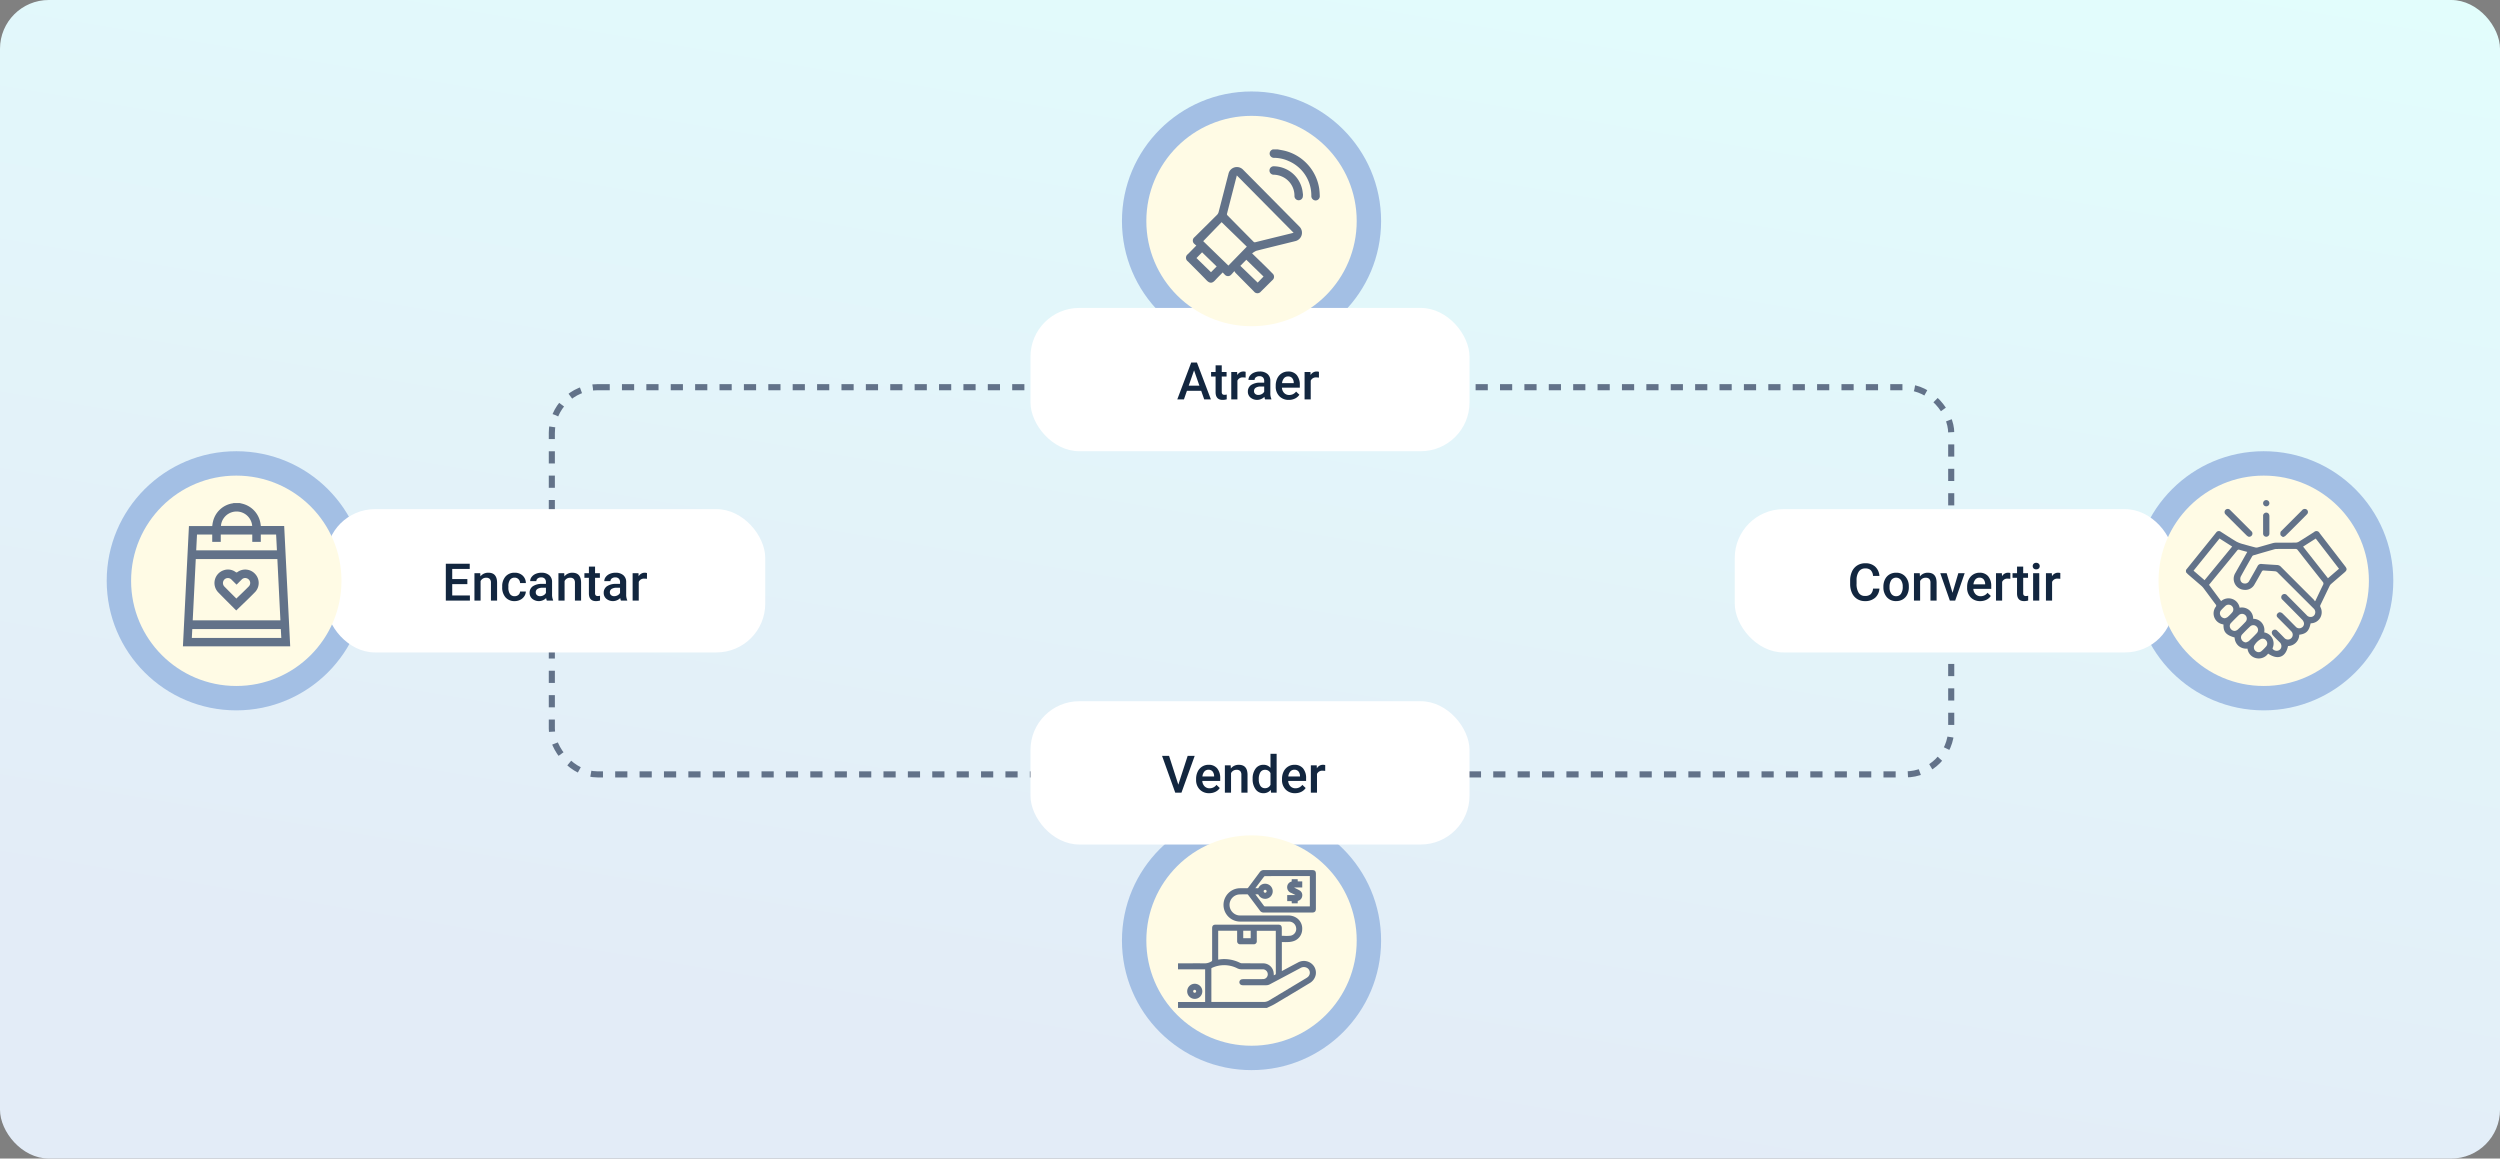 <svg xmlns="http://www.w3.org/2000/svg" xmlns:xlink="http://www.w3.org/1999/xlink" width="820" height="380" viewBox="0 0 820 380">
  <rect x="0" y="0" width="820" height="380" fill="#808080" stroke="none"/>
  <defs>
    <linearGradient id="linear-gradient" x1="0.635" y1="1" x2="1.043" y2="-0.115" gradientUnits="objectBoundingBox">
      <stop offset="0" stop-color="#e3ecf7"/>
      <stop offset="1" stop-color="#e2fffd"/>
    </linearGradient>
    <clipPath id="clip-path">
      <rect id="Rectángulo_346402" data-name="Rectángulo 346402" width="43.88" height="47.186" fill="#627289"/>
    </clipPath>
    <clipPath id="clip-path-2">
      <rect id="Rectángulo_346403" data-name="Rectángulo 346403" width="46" height="46" transform="translate(0 0.013)" fill="#627289"/>
    </clipPath>
    <clipPath id="clip-path-3">
      <rect id="Rectángulo_346404" data-name="Rectángulo 346404" width="52.677" height="51.964" fill="#627289"/>
    </clipPath>
    <clipPath id="clip-path-4">
      <rect id="Rectángulo_346405" data-name="Rectángulo 346405" width="35.185" height="47" fill="#627289"/>
    </clipPath>
  </defs>
  <g id="Grupo_1016398" data-name="Grupo 1016398" transform="translate(-390 -2906)">
    <rect id="Rectángulo_346392" data-name="Rectángulo 346392" width="820" height="380" rx="16" transform="translate(390 2906)" fill="url(#linear-gradient)"/>
    <g id="Rectángulo_346397" data-name="Rectángulo 346397" transform="translate(570 3032)" fill="none" stroke="#627289" stroke-width="2" stroke-dasharray="4">
      <rect width="461" height="129" rx="16" stroke="none"/>
      <rect x="1" y="1" width="459" height="127" rx="15" fill="none"/>
    </g>
    <circle id="Elipse_5826" data-name="Elipse 5826" cx="42.5" cy="42.5" r="42.5" transform="translate(1090 3054)" fill="#a3bfe4"/>
    <circle id="Elipse_5827" data-name="Elipse 5827" cx="42.5" cy="42.5" r="42.5" transform="translate(758 2936)" fill="#a3bfe4"/>
    <circle id="Elipse_5828" data-name="Elipse 5828" cx="42.5" cy="42.5" r="42.5" transform="translate(758 3172)" fill="#a3bfe4"/>
    <rect id="Rectángulo_346401" data-name="Rectángulo 346401" width="144" height="47" rx="16" transform="translate(728 3136)" fill="#fff"/>
    <path id="Trazado_608059" data-name="Trazado 608059" d="M5.487,13.369,8.558,3.914h2.308L6.516,16H4.482L.149,3.914h2.3Zm10.135,2.8a4.173,4.173,0,0,1-3.109-1.208,4.381,4.381,0,0,1-1.191-3.217v-.249a5.389,5.389,0,0,1,.519-2.4A3.949,3.949,0,0,1,13.3,7.442a3.851,3.851,0,0,1,2.092-.589,3.525,3.525,0,0,1,2.835,1.17,4.949,4.949,0,0,1,1,3.312v.813H13.356a2.7,2.7,0,0,0,.743,1.76,2.23,2.23,0,0,0,1.639.647A2.731,2.731,0,0,0,18,13.435l1.087,1.038a3.631,3.631,0,0,1-1.44,1.249A4.509,4.509,0,0,1,15.622,16.166Zm-.241-7.695a1.7,1.7,0,0,0-1.341.581,3.012,3.012,0,0,0-.652,1.619h3.843v-.149a2.452,2.452,0,0,0-.54-1.531A1.686,1.686,0,0,0,15.381,8.471Zm7.28-1.453.058,1.038a3.229,3.229,0,0,1,2.615-1.2q2.806,0,2.855,3.212V16H26.172V10.181A1.85,1.85,0,0,0,25.8,8.915,1.554,1.554,0,0,0,24.6,8.5a1.944,1.944,0,0,0-1.818,1.1V16H20.76V7.019Zm7.205,4.424a5.34,5.34,0,0,1,.963-3.333,3.085,3.085,0,0,1,2.582-1.258,2.931,2.931,0,0,1,2.308,1V3.25h2.017V16H35.909l-.1-.93a2.973,2.973,0,0,1-2.416,1.1,3.068,3.068,0,0,1-2.552-1.27A5.535,5.535,0,0,1,29.866,11.443Zm2.017.174a3.739,3.739,0,0,0,.527,2.137,1.71,1.71,0,0,0,1.5.768,1.9,1.9,0,0,0,1.81-1.1V9.583A1.876,1.876,0,0,0,33.925,8.5a1.723,1.723,0,0,0-1.511.776A4.163,4.163,0,0,0,31.883,11.617Zm11.912,4.549a4.173,4.173,0,0,1-3.109-1.208A4.381,4.381,0,0,1,39.5,11.742v-.249a5.389,5.389,0,0,1,.519-2.4,3.949,3.949,0,0,1,1.457-1.648,3.851,3.851,0,0,1,2.092-.589A3.525,3.525,0,0,1,46.4,8.023a4.949,4.949,0,0,1,1,3.312v.813H41.529a2.7,2.7,0,0,0,.743,1.76,2.23,2.23,0,0,0,1.639.647,2.731,2.731,0,0,0,2.258-1.121l1.087,1.038a3.631,3.631,0,0,1-1.44,1.249A4.509,4.509,0,0,1,43.795,16.166Zm-.241-7.695a1.7,1.7,0,0,0-1.341.581,3.012,3.012,0,0,0-.652,1.619h3.843v-.149a2.452,2.452,0,0,0-.54-1.531A1.686,1.686,0,0,0,43.554,8.471Zm10.11.39a4.991,4.991,0,0,0-.822-.066,1.85,1.85,0,0,0-1.868,1.063V16H48.958V7.019h1.926l.05,1a2.273,2.273,0,0,1,2.025-1.17,1.888,1.888,0,0,1,.714.116Z" transform="translate(771 3150)" fill="#12263f"/>
    <rect id="Rectángulo_346400" data-name="Rectángulo 346400" width="144" height="47" rx="16" transform="translate(728 3007)" fill="#fff"/>
    <path id="Trazado_608057" data-name="Trazado 608057" d="M7.994,13.186H3.312L2.333,16H.149L4.715,3.914H6.6L11.173,16H8.981ZM3.9,11.493H7.4L5.653,6.479ZM14.734,4.835V7.019h1.585V8.513H14.734v5.014a1.1,1.1,0,0,0,.2.743.943.943,0,0,0,.726.228,3.107,3.107,0,0,0,.706-.083v1.561a4.968,4.968,0,0,1-1.328.191q-2.324,0-2.324-2.565V8.513H11.239V7.019h1.478V4.835Zm7.828,4.026a4.991,4.991,0,0,0-.822-.066,1.85,1.85,0,0,0-1.868,1.063V16H17.855V7.019h1.926l.05,1a2.273,2.273,0,0,1,2.025-1.17,1.888,1.888,0,0,1,.714.116ZM28.953,16a3.113,3.113,0,0,1-.232-.838,3.393,3.393,0,0,1-4.565.232,2.47,2.47,0,0,1-.855-1.909,2.55,2.55,0,0,1,1.067-2.2,5.169,5.169,0,0,1,3.051-.768h1.237V9.924a1.573,1.573,0,0,0-.39-1.116,1.547,1.547,0,0,0-1.187-.419,1.777,1.777,0,0,0-1.129.344,1.066,1.066,0,0,0-.44.876H23.491a2.239,2.239,0,0,1,.49-1.382,3.263,3.263,0,0,1,1.332-1.009,4.68,4.68,0,0,1,1.88-.365,3.769,3.769,0,0,1,2.515.793,2.827,2.827,0,0,1,.963,2.229v4.051a4.591,4.591,0,0,0,.34,1.934V16Zm-2.216-1.453a2.294,2.294,0,0,0,1.125-.291,1.941,1.941,0,0,0,.793-.78V11.783H27.567a2.973,2.973,0,0,0-1.685.39,1.264,1.264,0,0,0-.564,1.1,1.179,1.179,0,0,0,.386.926A1.5,1.5,0,0,0,26.737,14.547Zm10,1.619a4.173,4.173,0,0,1-3.109-1.208,4.381,4.381,0,0,1-1.191-3.217v-.249a5.389,5.389,0,0,1,.519-2.4,3.949,3.949,0,0,1,1.457-1.648,3.851,3.851,0,0,1,2.092-.589,3.525,3.525,0,0,1,2.835,1.17,4.949,4.949,0,0,1,1,3.312v.813H34.473a2.7,2.7,0,0,0,.743,1.76,2.23,2.23,0,0,0,1.639.647,2.731,2.731,0,0,0,2.258-1.121L40.2,14.473a3.631,3.631,0,0,1-1.44,1.249A4.509,4.509,0,0,1,36.739,16.166ZM36.5,8.471a1.7,1.7,0,0,0-1.341.581,3.012,3.012,0,0,0-.652,1.619H38.35v-.149a2.452,2.452,0,0,0-.54-1.531A1.686,1.686,0,0,0,36.5,8.471Zm10.11.39a4.991,4.991,0,0,0-.822-.066,1.85,1.85,0,0,0-1.868,1.063V16H41.9V7.019h1.926l.05,1A2.273,2.273,0,0,1,45.9,6.853a1.888,1.888,0,0,1,.714.116Z" transform="translate(776 3021)" fill="#12263f"/>
    <rect id="Rectángulo_346399" data-name="Rectángulo 346399" width="144" height="47" rx="16" transform="translate(959 3073)" fill="#fff"/>
    <path id="Trazado_608060" data-name="Trazado 608060" d="M10.451,12.065a4.364,4.364,0,0,1-1.428,3.017,4.867,4.867,0,0,1-3.312,1.083,4.713,4.713,0,0,1-2.544-.685,4.5,4.5,0,0,1-1.7-1.947A7.024,7.024,0,0,1,.847,10.6V9.476a7.075,7.075,0,0,1,.606-3.013A4.567,4.567,0,0,1,3.192,4.454a4.851,4.851,0,0,1,2.619-.706A4.672,4.672,0,0,1,9.031,4.831,4.527,4.527,0,0,1,10.451,7.9H8.359a2.985,2.985,0,0,0-.76-1.88,2.51,2.51,0,0,0-1.789-.577,2.452,2.452,0,0,0-2.1,1A5,5,0,0,0,2.955,9.38v1.072a5.308,5.308,0,0,0,.7,2.991,2.328,2.328,0,0,0,2.054,1.03,2.715,2.715,0,0,0,1.859-.556,2.9,2.9,0,0,0,.789-1.851Zm1.3-.639a5.3,5.3,0,0,1,.523-2.378,3.819,3.819,0,0,1,1.469-1.627,4.14,4.14,0,0,1,2.175-.569,3.923,3.923,0,0,1,2.951,1.17,4.6,4.6,0,0,1,1.224,3.1l.008.473a5.343,5.343,0,0,1-.51,2.374,3.773,3.773,0,0,1-1.461,1.619,4.17,4.17,0,0,1-2.2.573A3.9,3.9,0,0,1,12.9,14.9a4.848,4.848,0,0,1-1.141-3.374Zm2.017.174a3.619,3.619,0,0,0,.573,2.171,1.862,1.862,0,0,0,1.594.784,1.842,1.842,0,0,0,1.59-.8,4,4,0,0,0,.569-2.333,3.572,3.572,0,0,0-.585-2.158,1.973,1.973,0,0,0-3.158-.012A3.922,3.922,0,0,0,13.771,11.6Zm9.911-4.582.058,1.038a3.229,3.229,0,0,1,2.615-1.2q2.806,0,2.855,3.212V16H27.193V10.181a1.85,1.85,0,0,0-.369-1.266A1.554,1.554,0,0,0,25.616,8.5a1.944,1.944,0,0,0-1.818,1.1V16H21.781V7.019Zm10.75,6.425,1.9-6.425h2.083L35.3,16H33.552L30.414,7.019h2.092Zm9.089,2.723a4.173,4.173,0,0,1-3.109-1.208,4.381,4.381,0,0,1-1.191-3.217v-.249a5.389,5.389,0,0,1,.519-2.4A3.949,3.949,0,0,1,41.2,7.442a3.851,3.851,0,0,1,2.092-.589,3.525,3.525,0,0,1,2.835,1.17,4.949,4.949,0,0,1,1,3.312v.813H41.255A2.7,2.7,0,0,0,42,13.908a2.23,2.23,0,0,0,1.639.647A2.731,2.731,0,0,0,45.9,13.435l1.087,1.038a3.631,3.631,0,0,1-1.44,1.249A4.509,4.509,0,0,1,43.521,16.166ZM43.28,8.471a1.7,1.7,0,0,0-1.341.581,3.012,3.012,0,0,0-.652,1.619h3.843v-.149a2.452,2.452,0,0,0-.54-1.531A1.686,1.686,0,0,0,43.28,8.471Zm10.11.39a4.991,4.991,0,0,0-.822-.066A1.85,1.85,0,0,0,50.7,9.857V16H48.684V7.019H50.61l.05,1a2.273,2.273,0,0,1,2.025-1.17,1.888,1.888,0,0,1,.714.116Zm4.217-4.026V7.019h1.585V8.513H57.607v5.014a1.1,1.1,0,0,0,.2.743.943.943,0,0,0,.726.228,3.107,3.107,0,0,0,.706-.083v1.561a4.968,4.968,0,0,1-1.328.191q-2.324,0-2.324-2.565V8.513H54.113V7.019H55.59V4.835ZM62.878,16H60.861V7.019h2.017ZM60.737,4.686a1.071,1.071,0,0,1,.295-.772,1.113,1.113,0,0,1,.843-.307,1.127,1.127,0,0,1,.847.307,1.062,1.062,0,0,1,.3.772,1.038,1.038,0,0,1-.3.76,1.136,1.136,0,0,1-.847.3,1.122,1.122,0,0,1-.843-.3A1.046,1.046,0,0,1,60.737,4.686Zm9.04,4.175a4.991,4.991,0,0,0-.822-.066,1.85,1.85,0,0,0-1.868,1.063V16H65.07V7.019H67l.05,1a2.273,2.273,0,0,1,2.025-1.17,1.888,1.888,0,0,1,.714.116Z" transform="translate(996 3087)" fill="#12263f"/>
    <circle id="Elipse_5825" data-name="Elipse 5825" cx="42.5" cy="42.5" r="42.5" transform="translate(425 3054)" fill="#a3bfe4"/>
    <rect id="Rectángulo_346398" data-name="Rectángulo 346398" width="144" height="47" rx="16" transform="translate(497 3073)" fill="#fff"/>
    <path id="Trazado_608058" data-name="Trazado 608058" d="M8.292,10.6H3.329v3.719h5.8V16h-7.9V3.914H9.073V5.607H3.329V8.944H8.292Zm4.225-3.586.058,1.038a3.229,3.229,0,0,1,2.615-1.2q2.806,0,2.855,3.212V16H16.029V10.181a1.85,1.85,0,0,0-.369-1.266A1.554,1.554,0,0,0,14.452,8.5a1.944,1.944,0,0,0-1.818,1.1V16H10.617V7.019ZM23.79,14.556a1.824,1.824,0,0,0,1.253-.44,1.5,1.5,0,0,0,.531-1.087h1.9a2.963,2.963,0,0,1-.523,1.565,3.43,3.43,0,0,1-1.328,1.15,3.958,3.958,0,0,1-1.81.423,3.829,3.829,0,0,1-2.988-1.22,4.84,4.84,0,0,1-1.1-3.37v-.208a4.759,4.759,0,0,1,1.1-3.283,3.8,3.8,0,0,1,2.988-1.233,3.69,3.69,0,0,1,2.611.934,3.345,3.345,0,0,1,1.058,2.453h-1.9a1.847,1.847,0,0,0-.527-1.27,1.7,1.7,0,0,0-1.258-.5,1.775,1.775,0,0,0-1.511.71,3.621,3.621,0,0,0-.54,2.154v.324a3.682,3.682,0,0,0,.527,2.179A1.773,1.773,0,0,0,23.79,14.556ZM34.365,16a3.113,3.113,0,0,1-.232-.838,3.393,3.393,0,0,1-4.565.232,2.47,2.47,0,0,1-.855-1.909,2.55,2.55,0,0,1,1.067-2.2,5.169,5.169,0,0,1,3.051-.768h1.237V9.924a1.573,1.573,0,0,0-.39-1.116,1.547,1.547,0,0,0-1.187-.419,1.777,1.777,0,0,0-1.129.344,1.066,1.066,0,0,0-.44.876H28.9a2.239,2.239,0,0,1,.49-1.382,3.263,3.263,0,0,1,1.332-1.009,4.68,4.68,0,0,1,1.88-.365,3.769,3.769,0,0,1,2.515.793,2.827,2.827,0,0,1,.963,2.229v4.051a4.591,4.591,0,0,0,.34,1.934V16Zm-2.216-1.453a2.294,2.294,0,0,0,1.125-.291,1.941,1.941,0,0,0,.793-.78V11.783H32.979a2.973,2.973,0,0,0-1.685.39,1.264,1.264,0,0,0-.564,1.1,1.179,1.179,0,0,0,.386.926A1.5,1.5,0,0,0,32.149,14.547Zm7.919-7.529.058,1.038a3.229,3.229,0,0,1,2.615-1.2q2.806,0,2.855,3.212V16H43.579V10.181a1.85,1.85,0,0,0-.369-1.266A1.554,1.554,0,0,0,42,8.5a1.944,1.944,0,0,0-1.818,1.1V16H38.167V7.019Zm10.11-2.183V7.019h1.585V8.513H50.178v5.014a1.1,1.1,0,0,0,.2.743.943.943,0,0,0,.726.228,3.107,3.107,0,0,0,.706-.083v1.561a4.968,4.968,0,0,1-1.328.191q-2.324,0-2.324-2.565V8.513H46.684V7.019h1.478V4.835ZM58.67,16a3.113,3.113,0,0,1-.232-.838,3.393,3.393,0,0,1-4.565.232,2.47,2.47,0,0,1-.855-1.909,2.55,2.55,0,0,1,1.067-2.2,5.169,5.169,0,0,1,3.051-.768h1.237V9.924a1.573,1.573,0,0,0-.39-1.116,1.547,1.547,0,0,0-1.187-.419,1.777,1.777,0,0,0-1.129.344,1.066,1.066,0,0,0-.44.876H53.208a2.239,2.239,0,0,1,.49-1.382A3.263,3.263,0,0,1,55.03,7.218a4.68,4.68,0,0,1,1.88-.365,3.769,3.769,0,0,1,2.515.793,2.827,2.827,0,0,1,.963,2.229v4.051a4.591,4.591,0,0,0,.34,1.934V16Zm-2.216-1.453a2.294,2.294,0,0,0,1.125-.291,1.941,1.941,0,0,0,.793-.78V11.783H57.284a2.973,2.973,0,0,0-1.685.39,1.264,1.264,0,0,0-.564,1.1,1.179,1.179,0,0,0,.386.926A1.5,1.5,0,0,0,56.454,14.547ZM67.2,8.861a4.991,4.991,0,0,0-.822-.066,1.85,1.85,0,0,0-1.868,1.063V16H62.5V7.019h1.926l.05,1A2.273,2.273,0,0,1,66.5,6.853a1.888,1.888,0,0,1,.714.116Z" transform="translate(535 3087)" fill="#12263f"/>
    <circle id="Elipse_5829" data-name="Elipse 5829" cx="34.5" cy="34.5" r="34.5" transform="translate(766 2944)" fill="#fffbe5"/>
    <circle id="Elipse_5830" data-name="Elipse 5830" cx="34.5" cy="34.5" r="34.5" transform="translate(766 3180)" fill="#fffbe5"/>
    <circle id="Elipse_5831" data-name="Elipse 5831" cx="34.5" cy="34.5" r="34.5" transform="translate(1098 3062)" fill="#fffbe5"/>
    <circle id="Elipse_5832" data-name="Elipse 5832" cx="34.5" cy="34.5" r="34.5" transform="translate(433 3062)" fill="#fffbe5"/>
    <g id="Grupo_1015807" data-name="Grupo 1015807" transform="translate(779 2955)">
      <g id="Grupo_1015806" data-name="Grupo 1015806" clip-path="url(#clip-path)">
        <path id="Trazado_606628" data-name="Trazado 606628" d="M225.567,0c.792.153,1.59.277,2.374.464A15.171,15.171,0,0,1,239.2,12.8a22.557,22.557,0,0,1,.185,2.379,1.4,1.4,0,0,1-1.363,1.575,1.452,1.452,0,0,1-1.4-1.556,12.281,12.281,0,0,0-7.278-11.3A11.864,11.864,0,0,0,224.5,2.77,1.419,1.419,0,0,1,222.987,1.7a1.385,1.385,0,0,1,.874-1.629c.022-.012.032-.047.047-.071h1.658" transform="translate(-195.505)" fill="#627289"/>
        <path id="Trazado_606629" data-name="Trazado 606629" d="M21.7,75.366c1.588,1.543,3.068,2.971,4.536,4.41.712.7,1.408,1.415,2.105,2.128a1.416,1.416,0,0,1-.018,2.248q-1.876,1.869-3.762,3.727a1.421,1.421,0,0,1-2.249-.007q-3.046-3.076-6.084-6.159a3.709,3.709,0,0,1-.351-.555c-.441.5-.736.873-1.074,1.2a1.38,1.38,0,0,1-2.049-.009c-.22-.212-.419-.445-.7-.749-.846.87-1.678,1.681-2.459,2.538-1.017,1.116-1.833,1.1-2.884,0C4.713,82.053,2.655,80.029.624,77.98a1.449,1.449,0,0,1,0-2.379c.9-.9,1.786-1.816,2.773-2.82a7.266,7.266,0,0,1-.6-.5,1.41,1.41,0,0,1,0-2.243c2.464-2.442,4.936-4.875,7.389-7.328a2.041,2.041,0,0,0,.513-.882c1.095-4.187,2.164-8.381,3.244-12.572a2.818,2.818,0,0,1,4.8-1.344q9.23,9.3,18.432,18.622a2.827,2.827,0,0,1-1.362,4.806c-4.244,1.057-8.5,2.082-12.733,3.162a5.949,5.949,0,0,0-1.384.86M35.307,68.6,16.678,49.78c-1.1,4.291-2.181,8.467-3.241,12.647a.6.6,0,0,0,.181.456Q17.866,67.2,22.128,71.5a.581.581,0,0,0,.641.186c2.863-.719,5.732-1.417,8.6-2.121l3.938-.968M19.956,73.146l-8.272-8.033-6.03,6.232,8.255,8.012,6.047-6.211m-2.121,6.292,5.687,5.5,1.917-1.992-5.648-5.5-1.956,1.992m-7.771.209L5.279,75l-1.835,1.88,4.765,4.643,1.856-1.875" transform="translate(0 -41.242)" fill="#627289"/>
        <path id="Trazado_606630" data-name="Trazado 606630" d="M233.53,54.2a5.651,5.651,0,0,1-.07.85,1.382,1.382,0,0,1-2.722-.383,6.846,6.846,0,0,0-4.109-6.347,7.011,7.011,0,0,0-2.672-.6,1.368,1.368,0,0,1-1.413-1.468,1.386,1.386,0,0,1,1.49-1.3,9.691,9.691,0,0,1,9.281,7.734c.1.541.155,1.09.215,1.523" transform="translate(-195.153 -39.413)" fill="#627289"/>
      </g>
    </g>
    <g id="Grupo_1015809" data-name="Grupo 1015809" transform="translate(776.372 3191.359)">
      <g id="Grupo_1015808" data-name="Grupo 1015808" transform="translate(-0.372 -0.372)" clip-path="url(#clip-path-2)">
        <path id="Trazado_606631" data-name="Trazado 606631" d="M44.47,31.388a3.988,3.988,0,0,0-5.123-1.067c-1.189.62-2.39,1.263-3.551,1.885q-.843.451-1.686.9l-.053.028V23.629l.441,0c.514.007,1.046.013,1.568-.016a6.284,6.284,0,0,0,1.733-.266,4.1,4.1,0,0,0,2.93-3.86,4.173,4.173,0,0,0-2.134-3.97,4.832,4.832,0,0,0-2.6-.614h-3.27q-5.946,0-11.892,0h-.061a6.523,6.523,0,0,1-1.034-.054,3.515,3.515,0,0,1-2.837-3.574A3.443,3.443,0,0,1,20.1,8c.471-.025.953-.027,1.42-.029.363,0,.737,0,1.107-.015a.425.425,0,0,1,.409.225c.615.828,1.244,1.665,1.852,2.476.655.872,1.332,1.774,1.992,2.664a1.421,1.421,0,0,0,1.227.615h0q7.931-.007,15.861,0c.891,0,1.255-.367,1.255-1.266q0-5.68,0-11.361C45.223.336,44.9.01,43.929.01H40.308C36.34.012,32.236.013,28.2,0a1.6,1.6,0,0,0-1.4.7c-.688.935-1.4,1.879-2.081,2.793-.551.735-1.121,1.5-1.678,2.247a.469.469,0,0,1-.452.225c-.714-.017-1.559-.029-2.417,0a5.472,5.472,0,0,0,.292,10.939q4.156.006,8.312,0,3.8,0,7.593,0a2.331,2.331,0,0,1,2.359,1.972,2.244,2.244,0,0,1-1.806,2.653,11.441,11.441,0,0,1-2.114.051c-.251-.009-.509-.018-.768-.022V21q0-.933,0-1.861c0-.886-.345-1.232-1.225-1.232q-10.2,0-20.406,0c-.876,0-1.218.347-1.218,1.237q0,3.73,0,7.461v2.633a1.569,1.569,0,0,1-.052.575,1.185,1.185,0,0,1-.406.27l-.17.092a4.143,4.143,0,0,1-2.149.417c-1.972-.011-3.977-.006-5.915,0l-2.257,0H0V32.56H8.894V43.27H0v1.962H29.134l.05-.025c.271-.134.552-.264.823-.391.6-.278,1.211-.565,1.789-.907,3.689-2.185,7.336-4.38,11.379-6.817a4.122,4.122,0,0,0,1.986-2.7,3.789,3.789,0,0,0-.69-3.006M19.056,43.264H10.941V40.786c0-2.73,0-5.553-.007-8.33,0-.239.039-.3.247-.392a9.489,9.489,0,0,1,8.261.169,3.186,3.186,0,0,0,1.441.333c2.318-.016,4.706-.011,6.813-.005a1.62,1.62,0,0,1,1.707,1.3,1.569,1.569,0,0,1-.291,1.3,1.479,1.479,0,0,1-1.11.593c-.816.034-1.65.031-2.457.028-.313,0-.627,0-.94,0q-.726,0-1.451,0-.825,0-1.651,0a3.779,3.779,0,0,0-.555.048.968.968,0,0,0-.071,1.9,2.473,2.473,0,0,0,.572.06l1.069,0c2.113,0,4.3.007,6.447-.01a2.477,2.477,0,0,0,1.1-.274c2.364-1.246,4.761-2.525,7.08-3.761l3.006-1.6a2.127,2.127,0,0,1,2.429.121,1.837,1.837,0,0,1-.025,2.831,5.454,5.454,0,0,1-.62.423L37.57,38.141q-3.859,2.315-7.715,4.634a3.343,3.343,0,0,1-1.772.493h0q-4.511,0-9.023,0M19.4,23.282a.973.973,0,0,0,1.073,1.065c1.429.007,2.87.007,4.283,0a.983.983,0,0,0,1.079-1.106c.005-.833,0-1.647,0-2.508q0-.406,0-.816h6.237v3.131c0,3.524,0,7.169.01,10.753,0,.35-.071.479-.324.574a2.829,2.829,0,0,0-.342.16c0-.036,0-.071,0-.106a5.875,5.875,0,0,0-.1-1.084A3.468,3.468,0,0,0,27.953,30.6c-1.313-.014-2.647-.014-3.937-.014-.986,0-2.006,0-3.009-.006a1.544,1.544,0,0,1-.645-.141A11.7,11.7,0,0,0,15.189,29.2a11.413,11.413,0,0,0-1.918.164.436.436,0,0,1-.092.006V19.9h6.212v.236q0,.46,0,.921c0,.729,0,1.484,0,2.226m2-3.372h2.448v2.44H21.392Zm6.7-12.943a.468.468,0,0,1,.131-.336.487.487,0,0,1,.347-.146.48.48,0,0,1,.351.134.469.469,0,0,1,.139.334.484.484,0,0,1-.137.345.475.475,0,0,1-.338.145h-.005a.486.486,0,0,1-.487-.475M26.272,7.976a.726.726,0,0,1,.144.19,2.479,2.479,0,1,0,2.794-3.6,2.421,2.421,0,0,0-2.766,1.172c-.11.211-.186.241-.376.23-.235-.014-.47-.012-.716-.01l.012-.016.5-.663c.771-1.031,1.568-2.1,2.366-3.135a.485.485,0,0,1,.306-.154c4.423-.012,8.921-.011,13.271-.01h1.434v9.931c-.079,0-.156.008-.231.008h-3.57c-3.541,0-7.2,0-10.8.008h0a.518.518,0,0,1-.494-.237c-.654-.889-1.326-1.786-1.977-2.653l-.805-1.075c.335,0,.627-.007.919.015" transform="translate(0.389 0.39)" fill="#627289"/>
        <path id="Trazado_606632" data-name="Trazado 606632" d="M27.448,317.822a2.481,2.481,0,1,0-.033-4.961,2.481,2.481,0,0,0,.03,4.961Zm-.484-2.514a.479.479,0,0,1,.848-.281.475.475,0,0,1-.406.788.466.466,0,0,1-.441-.507" transform="translate(-21.597 -275.175)" fill="#627289"/>
        <path id="Trazado_606633" data-name="Trazado 606633" d="M301.654,29.781c.43.2.88.423,1.409.7-.106.008-.217,0-.333,0l-.184,0h-2.221v1.984h1.449l.056.723h1.921l.041-.788.142-.048a1.841,1.841,0,0,0,1.317-1.59,1.763,1.763,0,0,0-.852-1.8c-.351-.214-.721-.4-1.08-.577-.232-.115-.471-.235-.7-.36a.5.5,0,0,1-.047-.029l.028,0c.361-.011.731-.009,1.088-.007l.432,0h1.137v-2h-1.466l-.045-.713h-1.932l-.039.77a1.854,1.854,0,0,0-1.462,1.761,1.974,1.974,0,0,0,1.34,1.969" transform="translate(-264.121 -21.878)" fill="#627289"/>
      </g>
    </g>
    <g id="Grupo_1015811" data-name="Grupo 1015811" transform="translate(1107 3070.018)">
      <g id="Grupo_1015810" data-name="Grupo 1015810" clip-path="url(#clip-path-3)">
        <path id="Trazado_606634" data-name="Trazado 606634" d="M0,111.523q4.945-6.136,9.892-12.272a1.058,1.058,0,0,1,1.582-.231c1.722,1.087,3.411,2.229,5.169,3.253a10.608,10.608,0,0,0,2.341.835c1.243.369,2.5.7,3.754,1.024a1.607,1.607,0,0,0,.79-.009c1.63-.449,3.25-.932,4.879-1.383a4.525,4.525,0,0,1,1.157-.17c2.142-.016,4.284.006,6.426-.022a2.134,2.134,0,0,0,1.041-.307c1.675-1.033,3.327-2.1,4.989-3.159a1.121,1.121,0,0,1,1.794.325l8.432,10.951c.623.808.583,1.242-.2,1.923-1.476,1.278-2.964,2.544-4.434,3.829a2.205,2.205,0,0,0-.515.682c-1,2.06-1.98,4.131-2.978,6.193a.762.762,0,0,0,0,.755,3.623,3.623,0,0,1-3.047,5.273c-.066,0-.131.02-.189.029-.536,2.532-1.416,3.414-3.727,3.718a3.762,3.762,0,0,1-3.689,3.714c-.731,3.672-3.323,4.678-6.525,2.476a3.755,3.755,0,0,1-3.922,1.5,3.619,3.619,0,0,1-2.839-3.131,3.942,3.942,0,0,1-2.948-.909,3.816,3.816,0,0,1-1.28-2.742c-2.816-.791-3.732-1.856-3.646-4.242a3,3,0,0,0-.318-.1,3.631,3.631,0,0,1-2.24-5.7.548.548,0,0,0,0-.786c-1.361-1.8-2.694-3.63-4.053-5.436a5.654,5.654,0,0,0-.828-.835C3.493,115.377,2.11,114.2.739,113.01c-.267-.232-.494-.51-.739-.766v-.72M20.11,105.6c-.9-.245-1.732-.449-2.546-.7a.619.619,0,0,0-.781.243q-3.439,4.225-6.908,8.426c-.77.938-1.537,1.877-2.318,2.831l3.969,5.343A3.691,3.691,0,0,1,17.6,123.9a3.763,3.763,0,0,1,3.119.766,3.718,3.718,0,0,1,1.327,2.883A3.585,3.585,0,0,1,24.91,128.9a3.784,3.784,0,0,1,.754,3.055c.053.039.066.055.081.059a3.686,3.686,0,0,1,2.679,5.11.384.384,0,0,0,.04.319,1.669,1.669,0,0,0,1.709.537,1.488,1.488,0,0,0,1.121-1.371,1.685,1.685,0,0,0-.559-1.377c-.752-.751-1.523-1.486-2.228-2.278a1.423,1.423,0,0,1-.358-1,1.014,1.014,0,0,1,1.773-.506c.79.76,1.547,1.555,2.317,2.336a1.574,1.574,0,1,0,2.274-2.169c-1.05-1.106-2.141-2.173-3.214-3.257-.41-.414-.827-.821-1.226-1.245a.881.881,0,0,1-.214-1.082,1.364,1.364,0,0,1,.826-.643,1.485,1.485,0,0,1,1.016.431c1.449,1.41,2.853,2.867,4.284,4.3a1.508,1.508,0,0,0,1.916.33,1.451,1.451,0,0,0,.759-1.691,2.348,2.348,0,0,0-.594-.984c-2.12-2.169-4.264-4.316-6.4-6.474a1.054,1.054,0,1,1,1.483-1.467q1.129,1.125,2.247,2.261,2.1,2.119,4.193,4.242a1.647,1.647,0,0,0,1.512.584,1.466,1.466,0,0,0,1.23-1.038,1.636,1.636,0,0,0-.468-1.735q-5.951-5.937-11.9-11.876a1.316,1.316,0,0,0-.763-.321c-1.211-.106-2.428-.147-3.638-.256a.63.63,0,0,0-.716.389c-.76,1.378-1.532,2.75-2.329,4.107A3.435,3.435,0,0,1,19,118.036a3.626,3.626,0,0,1-2.789-5.551c.639-1.152,1.3-2.293,1.946-3.439.639-1.129,1.277-2.258,1.95-3.447M42.27,121.78l.174-.127c.832-1.742,1.649-3.492,2.508-5.221a.829.829,0,0,0-.108-1.041q-4.122-5.19-8.2-10.413a.806.806,0,0,0-.724-.353c-2.073.014-4.146,0-6.22.012a2.633,2.633,0,0,0-.7.1q-3.422.974-6.838,1.971a.784.784,0,0,0-.434.306c-1.266,2.211-2.536,4.422-3.751,6.661a1.906,1.906,0,0,0-.1,1.226,1.353,1.353,0,0,0,1.253,1.05,1.506,1.506,0,0,0,1.59-.8c.925-1.619,1.849-3.237,2.753-4.868a1.259,1.259,0,0,1,1.333-.728c1.707.136,3.416.239,5.125.342a1.782,1.782,0,0,1,1.213.575q5.386,5.409,10.787,10.8a3.213,3.213,0,0,1,.346.511M6.1,114.872l9.057-11.035-4.15-2.638L2.484,111.759,6.1,114.872m44.091-3.756-7.626-9.9-4.15,2.643,8.159,10.377,3.617-3.115M16.084,131.509a2.3,2.3,0,0,0,.807-.351c.928-.861,1.836-1.748,2.692-2.68a1.554,1.554,0,0,0-2.262-2.125c-.868.827-1.718,1.673-2.541,2.544a1.452,1.452,0,0,0-.254,1.673,1.63,1.63,0,0,0,1.557.939m3.565,3.776a3.255,3.255,0,0,0,.952-.425c.914-.85,1.807-1.727,2.654-2.644a1.522,1.522,0,0,0-.1-2.134,1.5,1.5,0,0,0-2.093-.054c-.9.839-1.772,1.713-2.616,2.611a1.446,1.446,0,0,0-.223,1.678,1.69,1.69,0,0,0,1.422.968m2.636,1.546a1.507,1.507,0,0,0,.829,1.451,1.394,1.394,0,0,0,1.635-.132,13.824,13.824,0,0,0,1.587-1.6,1.492,1.492,0,0,0,0-1.859,1.415,1.415,0,0,0-1.729-.522,5.445,5.445,0,0,0-2.251,2.237,1.113,1.113,0,0,0-.074.425m-9.547-9.468a2.959,2.959,0,0,0,.878-.359,13.115,13.115,0,0,0,1.591-1.6,1.525,1.525,0,0,0-.183-2.091,1.563,1.563,0,0,0-2.14.045c-.461.434-.916.877-1.34,1.346a1.48,1.48,0,0,0-.25,1.674,1.626,1.626,0,0,0,1.445.98" transform="translate(0 -88.59)" fill="#627289"/>
        <path id="Trazado_606635" data-name="Trazado 606635" d="M130.7,37.224a2.407,2.407,0,0,1-.6-.358q-3.482-3.453-6.939-6.931a1.044,1.044,0,1,1,1.456-1.488q3.48,3.455,6.938,6.932a1.018,1.018,0,0,1,.28,1.213,1.089,1.089,0,0,1-1.139.633" transform="translate(-110.128 -25.184)" fill="#627289"/>
        <path id="Trazado_606636" data-name="Trazado 606636" d="M301.164,37.395c-.27-.212-.655-.378-.795-.664a1.832,1.832,0,0,1,.014-1.008c.024-.144.2-.27.319-.39q3.338-3.343,6.679-6.683a1.18,1.18,0,0,1,1.125-.468,1.016,1.016,0,0,1,.6,1.676c-2.373,2.419-4.78,4.805-7.187,7.19a2.849,2.849,0,0,1-.751.347" transform="translate(-269.356 -25.255)" fill="#627289"/>
        <path id="Trazado_606637" data-name="Trazado 606637" d="M247.54,43.946c0,.94.005,1.881,0,2.821a1.035,1.035,0,1,1-2.059-.02q-.007-2.8,0-5.591a1.045,1.045,0,0,1,1.014-1.17c.625-.01,1.043.459,1.046,1.189,0,.923,0,1.847,0,2.77" transform="translate(-220.18 -35.866)" fill="#627289"/>
        <path id="Trazado_606638" data-name="Trazado 606638" d="M246.534,2.055A1,1,0,0,1,245.528.994a1.028,1.028,0,0,1,2.055.042,1,1,0,0,1-1.049,1.019" transform="translate(-220.227 0)" fill="#627289"/>
      </g>
    </g>
    <g id="Grupo_1015813" data-name="Grupo 1015813" transform="translate(450 3071)">
      <g id="Grupo_1015812" data-name="Grupo 1015812" clip-path="url(#clip-path-4)">
        <path id="Trazado_606639" data-name="Trazado 606639" d="M18.6,0c.4.1.794.183,1.185.294A7.963,7.963,0,0,1,25.5,7.164c.01.1.034.208.06.36h7.652C33.87,20.707,34.527,33.84,35.185,47H0L1.973,7.541H9.609c.08-.476.117-.934.235-1.37A7.843,7.843,0,0,1,16.426.08.616.616,0,0,0,16.582,0ZM3.21,38.475H31.975c-.335-6.711-.668-13.394-1-20.1H4.213l-1,20.1M30.566,10.322H25.543v2.406h-2.8V10.32H12.41v2.408h-2.8V10.319H4.617l-.259,5.188H30.83c-.089-1.742-.175-3.449-.264-5.186M2.92,44.237H32.266q-.08-1.473-.157-2.9H3.071c-.051.976-.1,1.921-.151,2.9m19.8-36.73a5.144,5.144,0,0,0-10.255,0Z" fill="#627289"/>
        <path id="Trazado_606640" data-name="Trazado 606640" d="M91.509,191.09a1.177,1.177,0,0,1-.117-.1c-1.91-1.92-3.837-3.825-5.725-5.767a4.413,4.413,0,0,1,1.754-7.327,4.207,4.207,0,0,1,3.878.592.45.45,0,0,0,.63-.007,4.376,4.376,0,0,1,5.782.646,4.327,4.327,0,0,1,.012,5.89c-2,2.069-4.108,4.027-6.215,6.077m.036-3.911c1.4-1.358,2.787-2.653,4.111-4.011a1.609,1.609,0,0,0-.677-2.621,1.541,1.541,0,0,0-1.686.4c-.559.557-1.115,1.117-1.662,1.666a.97.97,0,0,1-.092-.06c-.52-.519-1.037-1.041-1.56-1.556a1.623,1.623,0,0,0-2.337-.082,1.657,1.657,0,0,0,.025,2.383c.769.789,1.551,1.566,2.329,2.346.528.529,1.06,1.054,1.549,1.54" transform="translate(-74.019 -155.862)" fill="#627289"/>
      </g>
    </g>
  </g>
</svg>
